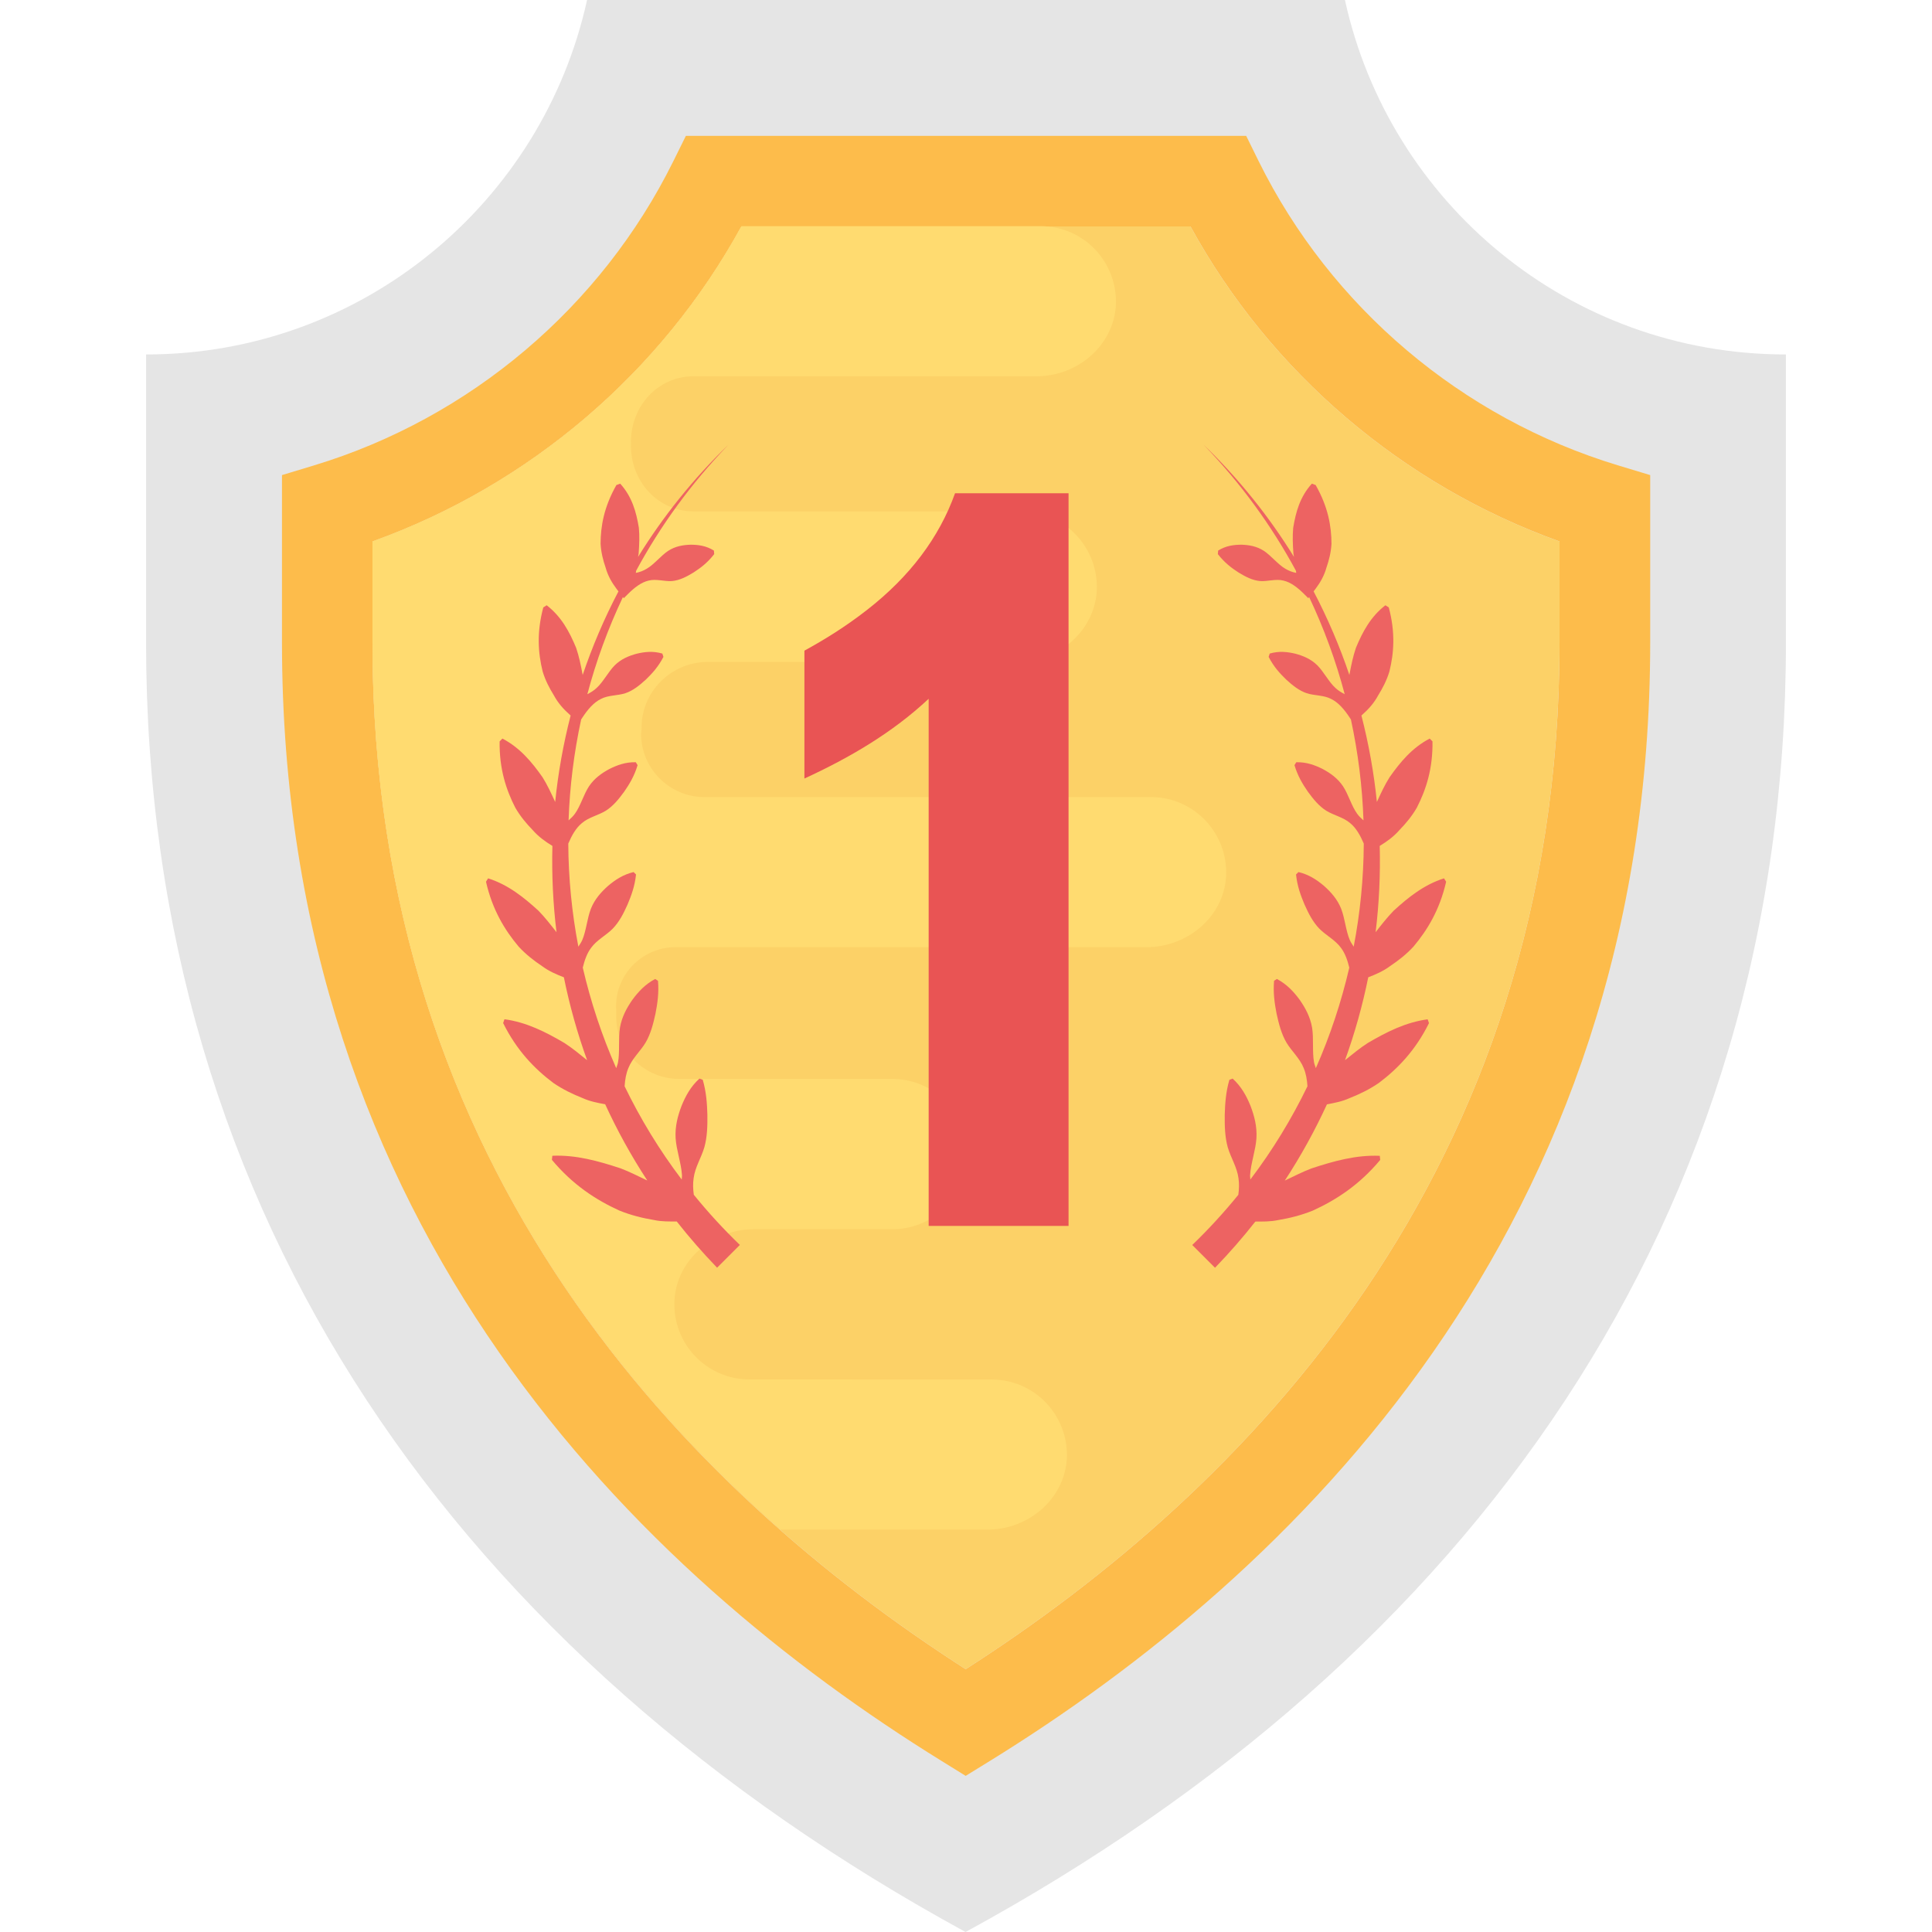 <?xml version="1.0" encoding="iso-8859-1"?>
<!-- Generator: Adobe Illustrator 19.0.0, SVG Export Plug-In . SVG Version: 6.00 Build 0)  -->
<svg version="1.1" id="Capa_1" xmlns="http://www.w3.org/2000/svg" xmlns:xlink="http://www.w3.org/1999/xlink" x="0px" y="0px"
	 viewBox="0 0 512 512" style="enable-background:new 0 0 512 512;" xml:space="preserve">
<path style="fill:#E5E5E5;" d="M356.424,0H155.576C143.768,53.696,95.944,93.936,38.712,93.936v76.384
	c0,152.528,83.328,268.656,217.168,341.68c134.08-73.024,217.408-189.152,217.408-341.68V93.936
	C415.864,93.936,368.2,53.696,356.424,0z"/>
<path style="fill:#FDBC4B;" d="M255.912,470.624l-6.304-3.904c-79.776-49.312-174.88-140.784-174.88-296.384v-44.432l8.512-2.576
	c41.392-12.56,76.096-41.952,95.216-80.64L181.768,36h148.48l3.296,6.688c19.12,38.704,53.824,68.096,95.248,80.64l8.528,2.576
	v44.416c0,155.664-95.216,247.104-175.072,296.4L255.912,470.624z M98.712,143.488v26.848c0,140.496,84,225.024,157.2,272.016
	c73.28-46.96,157.376-131.472,157.376-272.016v-26.848C371.688,128.576,336.68,98.704,315.48,60H196.488
	C175.304,98.688,140.312,128.56,98.712,143.488z"/>
<path style="fill:#FCD167;" d="M98.712,143.488v26.848c0,140.496,84,225.024,157.2,272.016
	c73.28-46.96,157.376-131.472,157.376-272.016v-26.848C371.688,128.576,336.68,98.704,315.48,60H196.488
	C175.304,98.688,140.312,128.56,98.712,143.488z"/>
<path style="fill:#FFDB70;" d="M98.712,143.488v26.848c0,109.44,50.992,184.784,108.112,235.024h54.928
	c10.736,0,20.336-8.048,20.976-18.8c0.512-11.504-8.56-20.976-19.952-20.976l-64.16-0.016c-11.344,0-20.48-9.488-19.872-20.976
	c0.56-10.752,10.224-18.832,20.992-18.832h37.28c10.72-0.304,19.376-9.088,19.376-19.888c0-10.992-8.944-19.952-19.952-19.952
	h-56.512c-9.2,0-16.752-7.536-16.624-16.752v-1.408c-0.64-9.072,6.656-16.752,15.728-16.752h124.816
	c10.864,0,20.464-8.048,21.088-18.8c0.512-11.504-8.56-20.976-19.952-20.976H186.648c-9.2,0-16.752-7.536-16.752-16.752l0.128-1.152
	v-0.256c-0.128-9.712,7.792-17.648,17.52-17.648h82.016c10.864,0,20.464-8.048,21.104-18.928
	c0.512-11.376-8.56-20.976-19.952-20.976h-86.88c-9.584,0-16.752-8.048-16.624-17.648c0-0.128,0-0.128,0-0.256s0-0.128,0-0.256
	c-0.128-9.584,7.024-17.648,16.624-17.648h90.912c10.736,0,20.336-8.048,20.976-18.8c0.512-11.504-8.56-20.976-19.952-20.976h-79.28
	C175.304,98.688,140.312,128.56,98.712,143.488z"/>
<g>
	<path style="fill:#ED6362;" d="M185.352,285.84c-2.304,2.096-3.664,4.592-4.736,7.232c-1.008,2.656-1.76,5.456-1.568,8.592
		c0.208,3.152,1.488,6.624,1.68,9.744c0.032,0.416-0.064,0.784-0.064,1.184c-5.92-7.808-10.96-16.096-15.136-24.72
		c0.112-1.744,0.384-3.392,1.008-4.848c1.008-2.544,3.184-4.448,4.56-6.736c1.344-2.304,2.016-4.944,2.608-7.632
		c0.528-2.72,0.944-5.488,0.672-8.736c-0.256-0.16-0.496-0.32-0.752-0.48c-2.624,1.392-4.432,3.344-6.016,5.488
		c-1.52,2.176-2.816,4.544-3.312,7.424c-0.464,2.896,0,6.336-0.512,9.168c-0.096,0.56-0.336,1.024-0.48,1.552
		c-3.808-8.624-6.752-17.536-8.864-26.64c0.48-1.968,1.12-3.808,2.208-5.248c1.488-2.064,3.936-3.28,5.696-5.04
		c1.744-1.792,2.896-4.048,3.952-6.416c1.008-2.4,1.936-4.864,2.256-7.984c-0.208-0.208-0.416-0.432-0.64-0.64
		c-2.752,0.656-4.832,2.032-6.752,3.648c-1.856,1.648-3.552,3.536-4.56,6.064c-1.008,2.56-1.232,5.824-2.288,8.288
		c-0.272,0.656-0.688,1.184-1.04,1.776c-1.728-9.008-2.624-18.16-2.672-27.328c0.928-2.16,2.032-4.144,3.616-5.424
		c1.792-1.552,4.32-2.048,6.304-3.264c1.968-1.232,3.456-3.088,4.896-5.056c1.392-2.016,2.688-4.144,3.552-7.04
		c-0.16-0.256-0.32-0.512-0.48-0.768c-2.704-0.064-4.912,0.752-6.992,1.792c-2.048,1.104-3.968,2.448-5.408,4.592
		c-1.424,2.176-2.24,5.184-3.696,7.216c-0.496,0.72-1.104,1.248-1.712,1.808c0.304-8.96,1.424-17.904,3.328-26.736
		c0.096-0.144,0.176-0.272,0.272-0.416c1.424-2.176,3.008-4.08,4.992-5.04c1.952-1.024,4.384-0.832,6.448-1.504
		c2.048-0.688,3.776-2.096,5.472-3.648c1.664-1.616,3.264-3.36,4.624-5.984c-0.096-0.288-0.192-0.576-0.288-0.88
		c-2.48-0.72-4.656-0.464-6.768,0.032c-2.096,0.56-4.128,1.392-5.856,3.088c-1.728,1.744-3.056,4.432-4.8,6
		c-0.752,0.72-1.6,1.2-2.448,1.648c2.32-8.768,5.472-17.392,9.424-25.744c0.08,0.096,0.16,0.192,0.224,0.304
		c0.336-0.352,0.672-0.688,1.024-1.024c1.744-1.744,3.584-3.2,5.584-3.648c1.984-0.512,4.16,0.272,6.16,0.128
		c2.016-0.176,3.872-1.136,5.728-2.272c1.856-1.2,3.68-2.56,5.472-4.864c-0.032-0.32-0.048-0.624-0.08-0.944
		c-2.096-1.296-4.112-1.536-6.16-1.552c-2.016,0.064-4.048,0.384-5.984,1.648c-1.936,1.296-3.728,3.6-5.632,4.704
		c-0.944,0.576-1.92,0.928-2.912,1.12c0.032-0.192,0.032-0.384,0.08-0.576c6.416-11.888,14.56-23.136,24.448-33.376
		c-9.376,9.056-17.36,19.056-23.936,29.712c0.016-0.32,0.16-0.688,0.16-0.992c0.16-2.288,0.256-4.56,0.048-6.72
		c-0.688-4.208-1.824-8.272-4.944-11.696c-0.336,0.128-0.672,0.24-1.008,0.368c-3.312,5.824-4.176,10.912-4.192,15.568
		c0.128,2.272,0.656,4.352,1.344,6.336c0.56,2.048,1.584,3.872,2.848,5.552c0.176,0.24,0.368,0.48,0.544,0.72
		c-3.76,7.168-6.928,14.592-9.488,22.176c-0.016-0.08,0-0.16-0.032-0.24c-0.448-2.4-0.944-4.784-1.696-6.976
		c-1.76-4.24-3.904-8.272-7.808-11.28c-0.304,0.192-0.592,0.384-0.896,0.576c-1.792,6.688-1.36,12.16-0.16,16.992
		c0.704,2.336,1.776,4.384,2.976,6.32c1.088,2.032,2.592,3.712,4.288,5.2c0.048,0.048,0.096,0.08,0.144,0.128
		c-1.936,7.52-3.312,15.184-4.096,22.912c-1.04-2.272-2.08-4.528-3.344-6.544c-2.848-4.048-6-7.84-10.64-10.256
		c-0.256,0.24-0.496,0.496-0.736,0.752c-0.112,7.248,1.712,12.8,4.144,17.552c1.312,2.272,2.912,4.192,4.624,5.952
		c1.488,1.712,3.312,3.04,5.216,4.192c-0.192,7.616,0.16,15.264,1.088,22.864c-1.536-1.968-3.088-3.952-4.768-5.68
		c-3.936-3.6-8.08-6.912-13.36-8.592c-0.192,0.304-0.384,0.592-0.56,0.896c1.696,7.44,4.96,12.8,8.656,17.2
		c1.92,2.08,4.048,3.728,6.256,5.2c1.76,1.312,3.728,2.16,5.728,2.928c1.504,7.424,3.552,14.768,6.16,21.968
		c-1.984-1.6-3.952-3.232-6.016-4.56c-4.96-2.912-10.048-5.504-15.888-6.288c-0.128,0.336-0.24,0.672-0.352,1.008
		c3.6,7.264,8.32,12.112,13.264,15.84c2.512,1.728,5.136,2.992,7.808,4.048c1.936,0.88,3.952,1.264,5.968,1.632
		c3.184,6.928,6.896,13.68,11.168,20.208c-2.352-1.12-4.704-2.32-7.056-3.216c-5.92-1.952-11.856-3.616-18.112-3.344
		c-0.032,0.368-0.08,0.72-0.112,1.088c5.584,6.688,11.744,10.64,17.888,13.44c3.088,1.248,6.16,2,9.232,2.512
		c2.016,0.432,3.984,0.368,5.968,0.384c3.312,4.208,6.88,8.304,10.688,12.24c2.016-2.016,4.016-4.016,6.032-6.032
		c-4.384-4.224-8.448-8.672-12.208-13.296c-0.208-1.504-0.256-2.976-0.048-4.368c0.368-2.928,2.048-5.472,2.848-8.224
		c0.768-2.752,0.832-5.68,0.8-8.64c-0.096-2.976-0.272-5.952-1.232-9.248C185.928,286.048,185.64,285.952,185.352,285.84z"/>
	<path style="fill:#ED6362;" d="M326.664,285.84c2.304,2.096,3.664,4.592,4.736,7.232c1.008,2.656,1.76,5.456,1.568,8.592
		c-0.208,3.152-1.488,6.624-1.68,9.744c-0.032,0.416,0.064,0.784,0.064,1.184c5.92-7.808,10.96-16.096,15.136-24.72
		c-0.112-1.744-0.384-3.392-1.008-4.848c-1.008-2.544-3.184-4.448-4.56-6.736c-1.344-2.304-2.016-4.944-2.608-7.632
		c-0.528-2.72-0.944-5.488-0.672-8.736c0.256-0.16,0.496-0.32,0.752-0.48c2.624,1.392,4.432,3.344,6.016,5.488
		c1.52,2.176,2.816,4.544,3.312,7.424c0.464,2.896,0,6.336,0.512,9.168c0.096,0.56,0.336,1.024,0.48,1.552
		c3.808-8.624,6.752-17.536,8.864-26.64c-0.48-1.968-1.12-3.808-2.208-5.248c-1.488-2.064-3.936-3.28-5.696-5.04
		c-1.744-1.792-2.896-4.048-3.952-6.416c-1.008-2.4-1.936-4.864-2.256-7.984c0.208-0.208,0.416-0.432,0.64-0.64
		c2.752,0.656,4.832,2.032,6.752,3.648c1.856,1.648,3.552,3.536,4.56,6.064c1.008,2.56,1.232,5.824,2.288,8.288
		c0.272,0.656,0.688,1.184,1.04,1.776c1.728-9.008,2.624-18.16,2.672-27.328c-0.928-2.16-2.032-4.144-3.616-5.424
		c-1.792-1.552-4.32-2.048-6.304-3.264c-1.968-1.232-3.456-3.088-4.896-5.056c-1.392-2.016-2.688-4.144-3.552-7.04
		c0.16-0.256,0.32-0.512,0.48-0.768c2.704-0.064,4.912,0.752,6.992,1.792c2.048,1.104,3.968,2.448,5.408,4.592
		c1.424,2.176,2.24,5.184,3.696,7.216c0.496,0.72,1.104,1.248,1.712,1.808c-0.304-8.96-1.424-17.904-3.328-26.736
		c-0.096-0.144-0.176-0.272-0.272-0.416c-1.424-2.176-3.008-4.08-4.992-5.04c-1.952-1.024-4.384-0.832-6.448-1.504
		c-2.048-0.688-3.776-2.096-5.472-3.648c-1.664-1.616-3.264-3.36-4.624-5.984c0.096-0.288,0.192-0.576,0.288-0.88
		c2.48-0.72,4.656-0.464,6.768,0.032c2.096,0.56,4.128,1.392,5.856,3.088c1.728,1.744,3.056,4.432,4.8,6
		c0.752,0.72,1.6,1.2,2.448,1.648c-2.32-8.768-5.472-17.392-9.424-25.744c-0.08,0.096-0.16,0.192-0.224,0.304
		c-0.336-0.352-0.672-0.688-1.024-1.024c-1.744-1.744-3.584-3.2-5.584-3.648c-1.984-0.512-4.16,0.272-6.16,0.128
		c-2.016-0.176-3.872-1.136-5.728-2.272c-1.856-1.2-3.68-2.56-5.472-4.864c0.032-0.32,0.048-0.624,0.08-0.944
		c2.096-1.296,4.112-1.536,6.16-1.552c2.016,0.064,4.048,0.384,5.984,1.648c1.936,1.296,3.728,3.6,5.632,4.704
		c0.944,0.576,1.92,0.928,2.912,1.12c-0.032-0.192-0.032-0.384-0.08-0.576c-6.416-11.888-14.56-23.136-24.448-33.376
		c9.376,9.056,17.36,19.056,23.936,29.712c-0.016-0.32-0.16-0.688-0.16-0.992c-0.16-2.288-0.256-4.56-0.048-6.72
		c0.688-4.208,1.824-8.272,4.944-11.696c0.336,0.128,0.672,0.24,1.008,0.368c3.312,5.824,4.176,10.912,4.192,15.568
		c-0.128,2.272-0.656,4.352-1.344,6.336c-0.56,2.048-1.584,3.872-2.848,5.552c-0.176,0.24-0.368,0.48-0.544,0.72
		c3.76,7.168,6.928,14.592,9.488,22.176c0.016-0.08,0-0.16,0.032-0.24c0.448-2.4,0.944-4.784,1.696-6.976
		c1.76-4.24,3.904-8.272,7.808-11.28c0.304,0.192,0.592,0.384,0.896,0.576c1.792,6.688,1.36,12.16,0.16,16.992
		c-0.704,2.336-1.776,4.384-2.976,6.32c-1.088,2.032-2.592,3.712-4.288,5.2c-0.048,0.048-0.096,0.08-0.144,0.128
		c1.936,7.536,3.312,15.184,4.096,22.912c1.04-2.272,2.08-4.528,3.36-6.544c2.848-4.048,6-7.84,10.64-10.256
		c0.256,0.24,0.496,0.496,0.736,0.752c0.112,7.248-1.712,12.8-4.144,17.552c-1.312,2.272-2.912,4.192-4.624,5.952
		c-1.488,1.712-3.312,3.04-5.216,4.192c0.192,7.616-0.16,15.264-1.088,22.864c1.536-1.968,3.088-3.952,4.768-5.68
		c3.936-3.6,8.08-6.912,13.36-8.592c0.192,0.304,0.384,0.592,0.56,0.896c-1.696,7.44-4.96,12.8-8.656,17.2
		c-1.92,2.08-4.048,3.728-6.256,5.2c-1.76,1.312-3.728,2.16-5.728,2.928c-1.504,7.424-3.552,14.768-6.16,21.968
		c1.984-1.584,3.952-3.216,6.016-4.544c4.96-2.912,10.048-5.504,15.888-6.288c0.128,0.336,0.24,0.672,0.352,1.008
		c-3.6,7.264-8.32,12.112-13.264,15.84c-2.512,1.728-5.136,2.992-7.808,4.048c-1.936,0.88-3.952,1.264-5.968,1.632
		c-3.184,6.928-6.896,13.68-11.168,20.208c2.352-1.12,4.704-2.32,7.056-3.216c5.92-1.952,11.856-3.616,18.112-3.344
		c0.032,0.368,0.08,0.72,0.112,1.088c-5.584,6.688-11.744,10.64-17.888,13.44c-3.088,1.248-6.16,2-9.232,2.512
		c-2.016,0.432-3.984,0.368-5.968,0.384c-3.312,4.208-6.88,8.304-10.688,12.24c-2.016-2.016-4.016-4.016-6.032-6.032
		c4.384-4.224,8.448-8.672,12.208-13.296c0.208-1.504,0.256-2.976,0.048-4.368c-0.368-2.928-2.048-5.472-2.848-8.224
		c-0.768-2.752-0.832-5.68-0.8-8.64c0.096-2.976,0.272-5.952,1.232-9.248C326.088,286.048,326.376,285.952,326.664,285.84z"/>
</g>
<path style="fill:#E95454;" d="M253.096,130.72c-4.224,11.776-12,22.096-23.344,30.928c-5.792,4.512-11.248,7.856-16.576,10.784
	v33.888c12.064-5.552,23.36-12.176,32.928-21.136V324.88h37.072V130.72H253.096z"/>
<g>
</g>
<g>
</g>
<g>
</g>
<g>
</g>
<g>
</g>
<g>
</g>
<g>
</g>
<g>
</g>
<g>
</g>
<g>
</g>
<g>
</g>
<g>
</g>
<g>
</g>
<g>
</g>
<g>
</g>
</svg>
